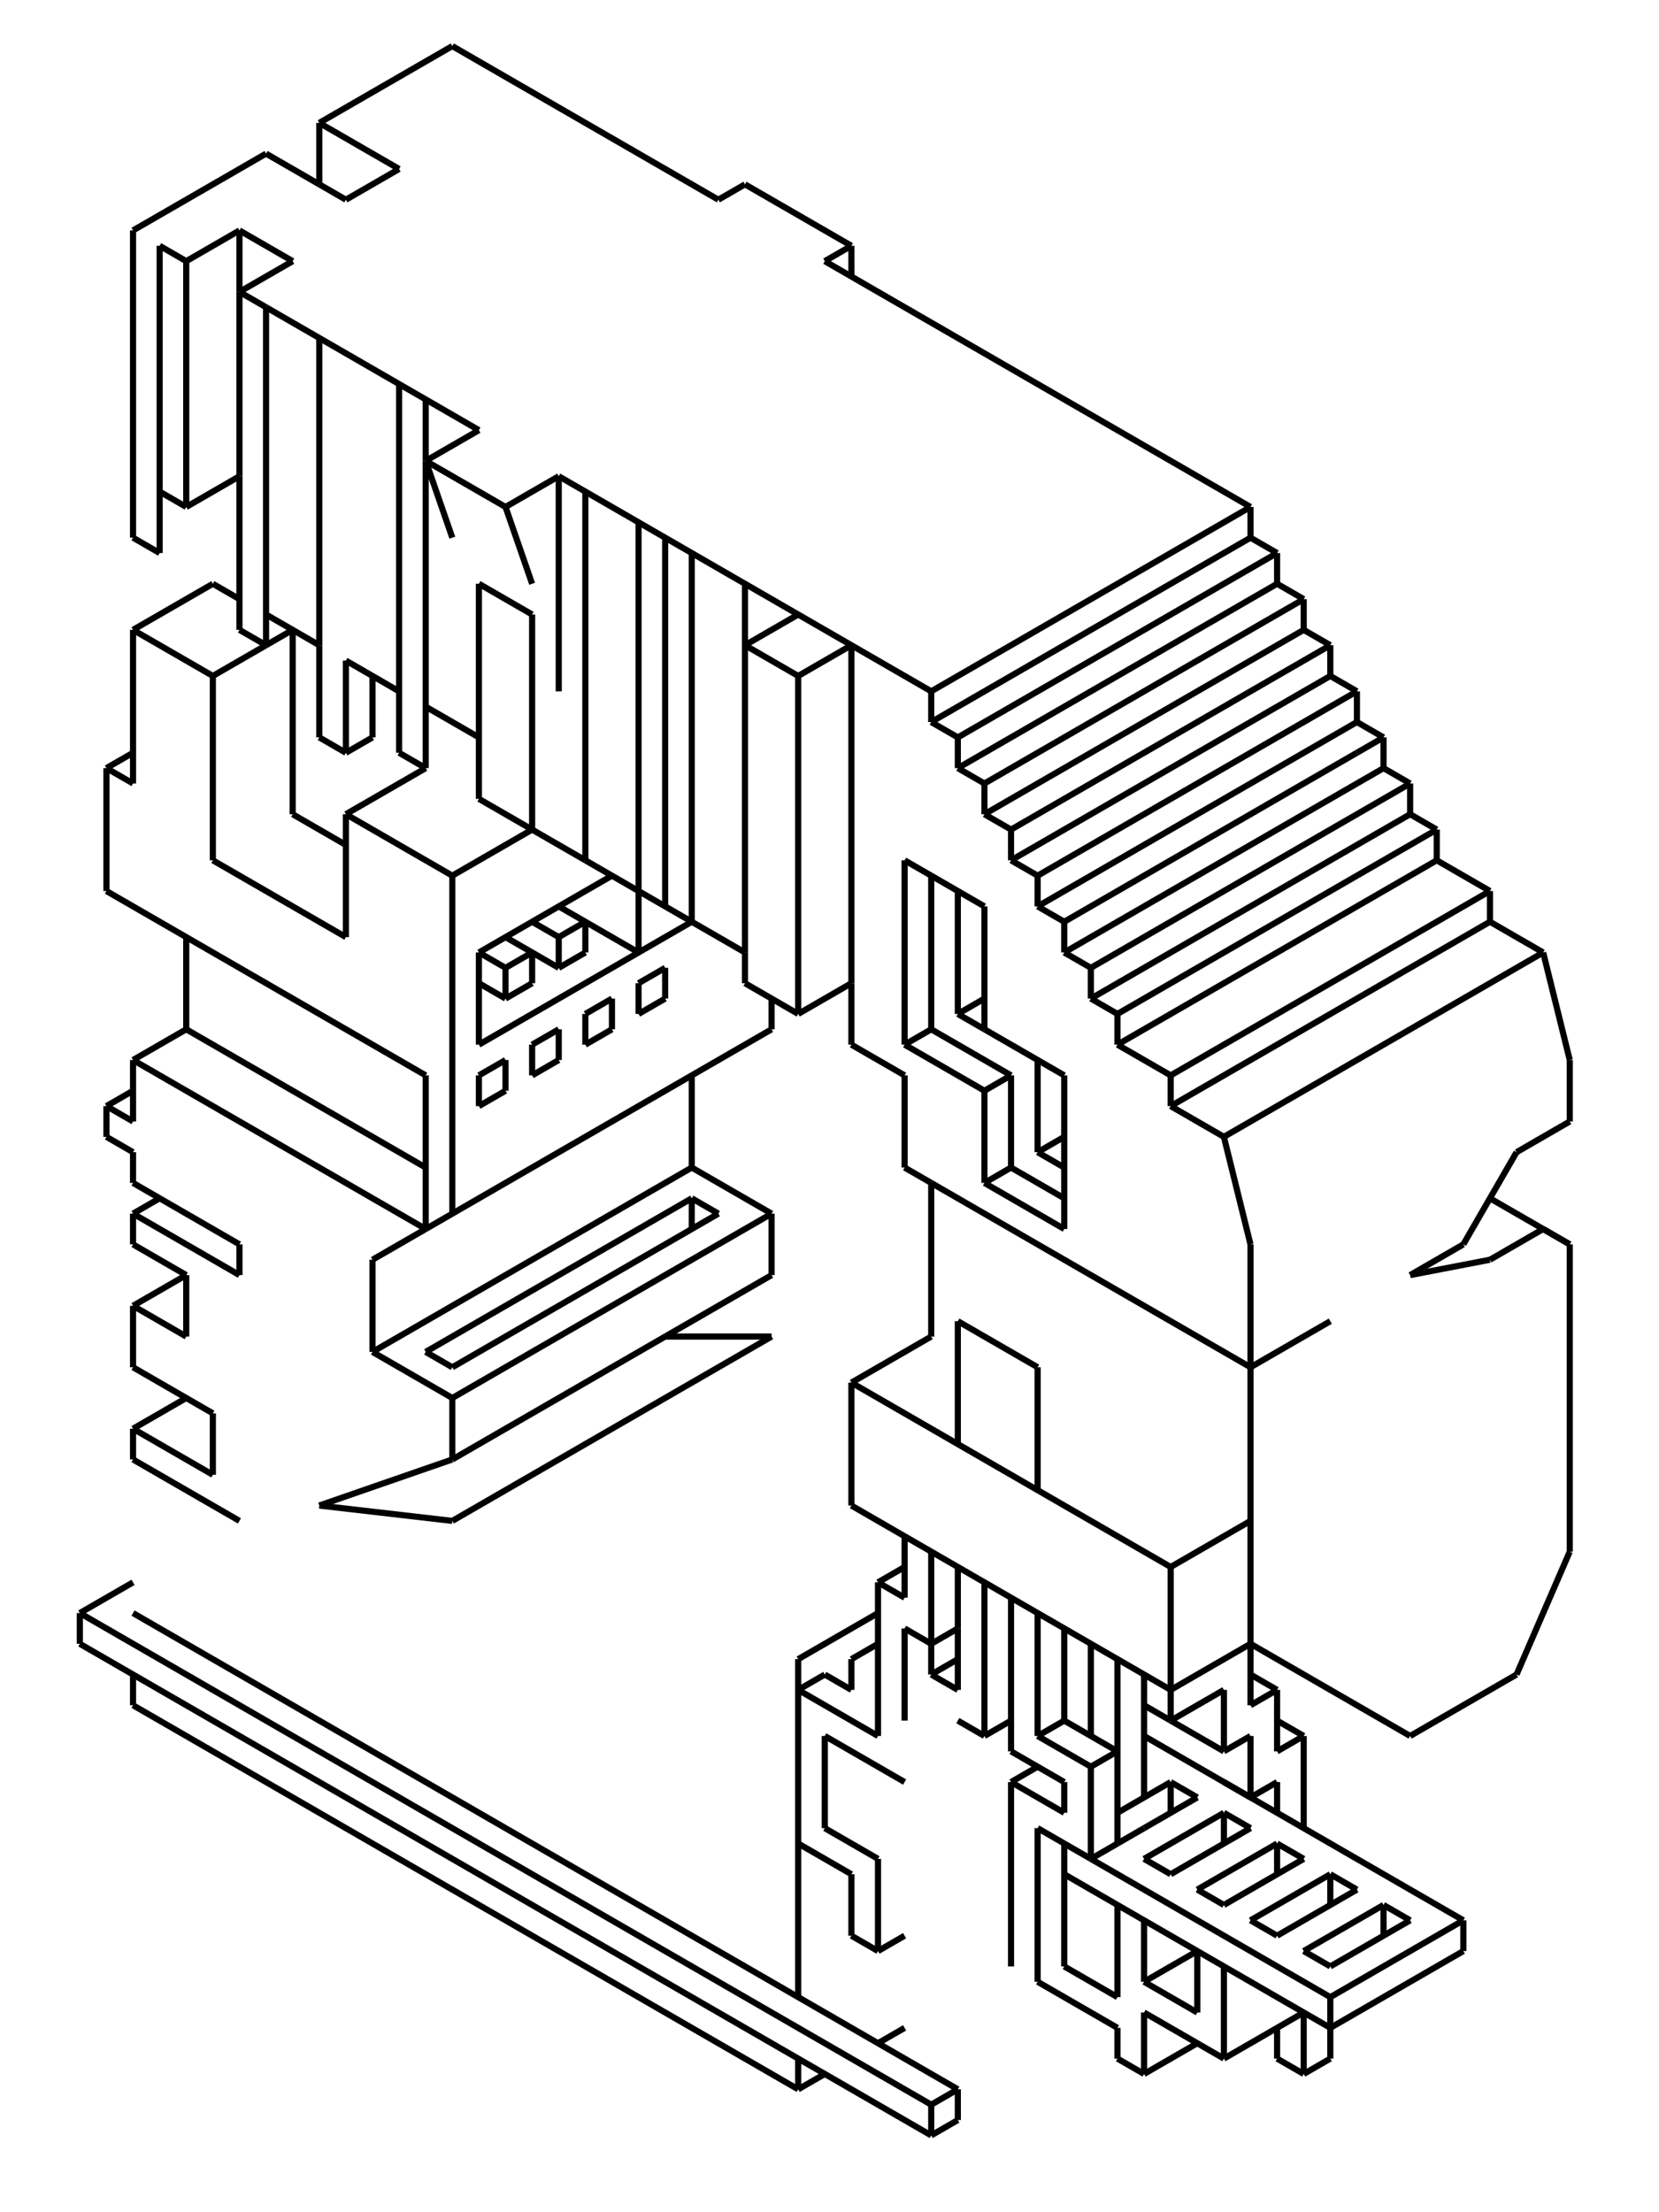<?xml version="1.0" encoding="utf-8"?>
<svg
  version="1.1"
  width="530.616"
  height="707.488"
  viewBox="0 0 270 360"
  id="svgCanvas"
  style="enable-background:new 0 0 554.5 782.5;"
   xmlns="http://www.w3.org/2000/svg" xmlns:xlink="http://www.w3.org/1999/xlink"
>
  <line
    x1="21.651"
    y1="37.5"
    x2="21.651"
    y2="87.5"
    stroke="black"
  ></line>
  <line
    x1="21.651"
    y1="87.5"
    x2="25.981"
    y2="90"
    stroke="black"
  ></line>
  <line
    x1="25.981"
    y1="90"
    x2="25.981"
    y2="40"
    stroke="black"
  ></line>
  <line
    x1="25.981"
    y1="40"
    x2="30.311"
    y2="42.5"
    stroke="black"
  ></line>
  <line
    x1="30.311"
    y1="42.5"
    x2="30.311"
    y2="82.5"
    stroke="black"
  ></line>
  <line
    x1="30.311"
    y1="82.5"
    x2="25.981"
    y2="80"
    stroke="black"
  ></line>
  <line
    x1="30.311"
    y1="82.5"
    x2="38.971"
    y2="77.5"
    stroke="black"
  ></line>
  <line
    x1="38.971"
    y1="77.5"
    x2="38.971"
    y2="47.5"
    stroke="black"
  ></line>
  <line
    x1="38.971"
    y1="47.5"
    x2="47.631"
    y2="42.5"
    stroke="black"
  ></line>
  <line
    x1="47.631"
    y1="42.5"
    x2="38.971"
    y2="37.5"
    stroke="black"
  ></line>
  <line
    x1="38.971"
    y1="37.5"
    x2="30.311"
    y2="42.5"
    stroke="black"
  ></line>
  <line
    x1="38.971"
    y1="37.5"
    x2="38.971"
    y2="47.5"
    stroke="black"
  ></line>
  <line
    x1="21.651"
    y1="37.5"
    x2="43.301"
    y2="25"
    stroke="black"
  ></line>
  <line
    x1="43.301"
    y1="25"
    x2="51.962"
    y2="30"
    stroke="black"
  ></line>
  <line
    x1="51.962"
    y1="30"
    x2="56.292"
    y2="32.5"
    stroke="black"
  ></line>
  <line
    x1="56.292"
    y1="32.5"
    x2="64.952"
    y2="27.5"
    stroke="black"
  ></line>
  <line
    x1="64.952"
    y1="27.5"
    x2="51.962"
    y2="20"
    stroke="black"
  ></line>
  <line
    x1="51.962"
    y1="20"
    x2="73.612"
    y2="7.5"
    stroke="black"
  ></line>
  <line
    x1="51.962"
    y1="20"
    x2="51.962"
    y2="30"
    stroke="black"
  ></line>
  <line
    x1="38.971"
    y1="77.5"
    x2="38.971"
    y2="102.5"
    stroke="black"
  ></line>
  <line
    x1="38.971"
    y1="102.5"
    x2="43.301"
    y2="105"
    stroke="black"
  ></line>
  <line
    x1="43.301"
    y1="105"
    x2="43.301"
    y2="50"
    stroke="black"
  ></line>
  <line
    x1="38.971"
    y1="47.5"
    x2="43.301"
    y2="50"
    stroke="black"
  ></line>
  <line
    x1="43.301"
    y1="50"
    x2="77.942"
    y2="70"
    stroke="black"
  ></line>
  <line
    x1="51.962"
    y1="55"
    x2="51.962"
    y2="105"
    stroke="black"
  ></line>
  <line
    x1="51.962"
    y1="105"
    x2="43.301"
    y2="100"
    stroke="black"
  ></line>
  <line
    x1="43.301"
    y1="105"
    x2="47.631"
    y2="102.5"
    stroke="black"
  ></line>
  <line
    x1="51.962"
    y1="105"
    x2="51.962"
    y2="120"
    stroke="black"
  ></line>
  <line
    x1="51.962"
    y1="120"
    x2="56.292"
    y2="122.5"
    stroke="black"
  ></line>
  <line
    x1="56.292"
    y1="122.5"
    x2="56.292"
    y2="107.5"
    stroke="black"
  ></line>
  <line
    x1="56.292"
    y1="107.5"
    x2="64.952"
    y2="112.5"
    stroke="black"
  ></line>
  <line
    x1="56.292"
    y1="122.5"
    x2="60.622"
    y2="120"
    stroke="black"
  ></line>
  <line
    x1="60.622"
    y1="120"
    x2="60.622"
    y2="110"
    stroke="black"
  ></line>
  <line
    x1="64.952"
    y1="62.5"
    x2="64.952"
    y2="122.5"
    stroke="black"
  ></line>
  <line
    x1="64.952"
    y1="122.5"
    x2="69.282"
    y2="125"
    stroke="black"
  ></line>
  <line
    x1="69.282"
    y1="125"
    x2="69.282"
    y2="75"
    stroke="black"
  ></line>
  <line
    x1="69.282"
    y1="75"
    x2="77.942"
    y2="70"
    stroke="black"
  ></line>
  <line
    x1="69.282"
    y1="65"
    x2="69.282"
    y2="75"
    stroke="black"
  ></line>
  <line
    x1="69.282"
    y1="75"
    x2="82.272"
    y2="82.5"
    stroke="black"
  ></line>
  <line
    x1="82.272"
    y1="82.5"
    x2="90.933"
    y2="77.5"
    stroke="black"
  ></line>
  <line
    x1="69.282"
    y1="75"
    x2="73.612"
    y2="87.5"
    stroke="black"
  ></line>
  <line
    x1="82.272"
    y1="82.5"
    x2="86.603"
    y2="95"
    stroke="black"
  ></line>
  <line
    x1="90.933"
    y1="77.5"
    x2="90.933"
    y2="112.5"
    stroke="black"
  ></line>
  <line
    x1="77.942"
    y1="95"
    x2="77.942"
    y2="130"
    stroke="black"
  ></line>
  <line
    x1="77.942"
    y1="95"
    x2="86.603"
    y2="100"
    stroke="black"
  ></line>
  <line
    x1="86.603"
    y1="100"
    x2="86.603"
    y2="135"
    stroke="black"
  ></line>
  <line
    x1="77.942"
    y1="130"
    x2="86.603"
    y2="135"
    stroke="black"
  ></line>
  <line
    x1="73.612"
    y1="7.5"
    x2="116.913"
    y2="32.5"
    stroke="black"
  ></line>
  <line
    x1="116.913"
    y1="32.5"
    x2="121.244"
    y2="30"
    stroke="black"
  ></line>
  <line
    x1="121.244"
    y1="30"
    x2="138.564"
    y2="40"
    stroke="black"
  ></line>
  <line
    x1="138.564"
    y1="40"
    x2="134.234"
    y2="42.5"
    stroke="black"
  ></line>
  <line
    x1="134.234"
    y1="42.5"
    x2="203.516"
    y2="82.5"
    stroke="black"
  ></line>
  <line
    x1="138.564"
    y1="40"
    x2="138.564"
    y2="45"
    stroke="black"
  ></line>
  <line
    x1="90.933"
    y1="77.5"
    x2="151.554"
    y2="112.5"
    stroke="black"
  ></line>
  <line
    x1="151.554"
    y1="112.5"
    x2="203.516"
    y2="82.5"
    stroke="black"
  ></line>
  <line
    x1="95.263"
    y1="80"
    x2="95.263"
    y2="140"
    stroke="black"
  ></line>
  <line
    x1="86.603"
    y1="135"
    x2="95.263"
    y2="140"
    stroke="black"
  ></line>
  <line
    x1="69.282"
    y1="125"
    x2="56.292"
    y2="132.5"
    stroke="black"
  ></line>
  <line
    x1="56.292"
    y1="132.5"
    x2="73.612"
    y2="142.5"
    stroke="black"
  ></line>
  <line
    x1="73.612"
    y1="142.5"
    x2="86.603"
    y2="135"
    stroke="black"
  ></line>
  <line
    x1="69.282"
    y1="115"
    x2="77.942"
    y2="120"
    stroke="black"
  ></line>
  <line
    x1="47.631"
    y1="102.5"
    x2="47.631"
    y2="132.5"
    stroke="black"
  ></line>
  <line
    x1="47.631"
    y1="132.5"
    x2="56.292"
    y2="137.5"
    stroke="black"
  ></line>
  <line
    x1="56.292"
    y1="132.5"
    x2="56.292"
    y2="152.5"
    stroke="black"
  ></line>
  <line
    x1="56.292"
    y1="152.5"
    x2="34.641"
    y2="140"
    stroke="black"
  ></line>
  <line
    x1="34.641"
    y1="140"
    x2="34.641"
    y2="110"
    stroke="black"
  ></line>
  <line
    x1="43.301"
    y1="105"
    x2="34.641"
    y2="110"
    stroke="black"
  ></line>
  <line
    x1="34.641"
    y1="110"
    x2="21.651"
    y2="102.5"
    stroke="black"
  ></line>
  <line
    x1="21.651"
    y1="102.5"
    x2="34.641"
    y2="95"
    stroke="black"
  ></line>
  <line
    x1="34.641"
    y1="95"
    x2="38.971"
    y2="97.5"
    stroke="black"
  ></line>
  <line
    x1="21.651"
    y1="102.5"
    x2="21.651"
    y2="127.5"
    stroke="black"
  ></line>
  <line
    x1="21.651"
    y1="127.5"
    x2="17.321"
    y2="125"
    stroke="black"
  ></line>
  <line
    x1="17.321"
    y1="125"
    x2="21.651"
    y2="122.5"
    stroke="black"
  ></line>
  <line
    x1="17.321"
    y1="125"
    x2="17.321"
    y2="145"
    stroke="black"
  ></line>
  <line
    x1="17.321"
    y1="145"
    x2="69.282"
    y2="175"
    stroke="black"
  ></line>
  <line
    x1="69.282"
    y1="175"
    x2="69.282"
    y2="200"
    stroke="black"
  ></line>
  <line
    x1="21.651"
    y1="172.5"
    x2="69.282"
    y2="200"
    stroke="black"
  ></line>
  <line
    x1="21.651"
    y1="172.5"
    x2="30.311"
    y2="167.5"
    stroke="black"
  ></line>
  <line
    x1="30.311"
    y1="167.5"
    x2="30.311"
    y2="152.5"
    stroke="black"
  ></line>
  <line
    x1="30.311"
    y1="167.5"
    x2="69.282"
    y2="190"
    stroke="black"
  ></line>
  <line
    x1="95.263"
    y1="140"
    x2="103.923"
    y2="145"
    stroke="black"
  ></line>
  <line
    x1="103.923"
    y1="145"
    x2="103.923"
    y2="85"
    stroke="black"
  ></line>
  <line
    x1="103.923"
    y1="145"
    x2="112.583"
    y2="150"
    stroke="black"
  ></line>
  <line
    x1="112.583"
    y1="90"
    x2="112.583"
    y2="150"
    stroke="black"
  ></line>
  <line
    x1="108.253"
    y1="147.5"
    x2="108.253"
    y2="87.5"
    stroke="black"
  ></line>
  <line
    x1="112.583"
    y1="150"
    x2="121.244"
    y2="155"
    stroke="black"
  ></line>
  <line
    x1="121.244"
    y1="95"
    x2="121.244"
    y2="155"
    stroke="black"
  ></line>
  <line
    x1="121.244"
    y1="155"
    x2="121.244"
    y2="160"
    stroke="black"
  ></line>
  <line
    x1="121.244"
    y1="160"
    x2="129.904"
    y2="165"
    stroke="black"
  ></line>
  <line
    x1="129.904"
    y1="165"
    x2="138.564"
    y2="160"
    stroke="black"
  ></line>
  <line
    x1="138.564"
    y1="160"
    x2="138.564"
    y2="105"
    stroke="black"
  ></line>
  <line
    x1="138.564"
    y1="105"
    x2="129.904"
    y2="110"
    stroke="black"
  ></line>
  <line
    x1="129.904"
    y1="110"
    x2="121.244"
    y2="105"
    stroke="black"
  ></line>
  <line
    x1="121.244"
    y1="105"
    x2="129.904"
    y2="100"
    stroke="black"
  ></line>
  <line
    x1="129.904"
    y1="110"
    x2="129.904"
    y2="165"
    stroke="black"
  ></line>
  <line
    x1="73.612"
    y1="142.5"
    x2="73.612"
    y2="197.5"
    stroke="black"
  ></line>
  <line
    x1="69.282"
    y1="200"
    x2="125.574"
    y2="167.5"
    stroke="black"
  ></line>
  <line
    x1="125.574"
    y1="167.5"
    x2="125.574"
    y2="162.5"
    stroke="black"
  ></line>
  <line
    x1="77.942"
    y1="175"
    x2="77.942"
    y2="180"
    stroke="black"
  ></line>
  <line
    x1="77.942"
    y1="180"
    x2="82.272"
    y2="177.5"
    stroke="black"
  ></line>
  <line
    x1="82.272"
    y1="177.5"
    x2="82.272"
    y2="172.5"
    stroke="black"
  ></line>
  <line
    x1="82.272"
    y1="172.5"
    x2="77.942"
    y2="175"
    stroke="black"
  ></line>
  <line
    x1="86.603"
    y1="170"
    x2="86.603"
    y2="175"
    stroke="black"
  ></line>
  <line
    x1="86.603"
    y1="175"
    x2="90.933"
    y2="172.5"
    stroke="black"
  ></line>
  <line
    x1="90.933"
    y1="172.5"
    x2="90.933"
    y2="167.5"
    stroke="black"
  ></line>
  <line
    x1="90.933"
    y1="167.5"
    x2="86.603"
    y2="170"
    stroke="black"
  ></line>
  <line
    x1="95.263"
    y1="165"
    x2="95.263"
    y2="170"
    stroke="black"
  ></line>
  <line
    x1="95.263"
    y1="170"
    x2="99.593"
    y2="167.5"
    stroke="black"
  ></line>
  <line
    x1="99.593"
    y1="167.5"
    x2="99.593"
    y2="162.5"
    stroke="black"
  ></line>
  <line
    x1="99.593"
    y1="162.5"
    x2="95.263"
    y2="165"
    stroke="black"
  ></line>
  <line
    x1="103.923"
    y1="160"
    x2="103.923"
    y2="165"
    stroke="black"
  ></line>
  <line
    x1="103.923"
    y1="165"
    x2="108.253"
    y2="162.5"
    stroke="black"
  ></line>
  <line
    x1="108.253"
    y1="162.5"
    x2="108.253"
    y2="157.5"
    stroke="black"
  ></line>
  <line
    x1="108.253"
    y1="157.5"
    x2="103.923"
    y2="160"
    stroke="black"
  ></line>
  <line
    x1="77.942"
    y1="155"
    x2="77.942"
    y2="170"
    stroke="black"
  ></line>
  <line
    x1="77.942"
    y1="170"
    x2="112.583"
    y2="150"
    stroke="black"
  ></line>
  <line
    x1="77.942"
    y1="155"
    x2="99.593"
    y2="142.5"
    stroke="black"
  ></line>
  <line
    x1="82.272"
    y1="157.5"
    x2="82.272"
    y2="162.5"
    stroke="black"
  ></line>
  <line
    x1="82.272"
    y1="162.5"
    x2="86.603"
    y2="160"
    stroke="black"
  ></line>
  <line
    x1="86.603"
    y1="160"
    x2="86.603"
    y2="155"
    stroke="black"
  ></line>
  <line
    x1="86.603"
    y1="155"
    x2="82.272"
    y2="157.5"
    stroke="black"
  ></line>
  <line
    x1="90.933"
    y1="152.5"
    x2="90.933"
    y2="157.5"
    stroke="black"
  ></line>
  <line
    x1="90.933"
    y1="157.5"
    x2="95.263"
    y2="155"
    stroke="black"
  ></line>
  <line
    x1="95.263"
    y1="155"
    x2="95.263"
    y2="150"
    stroke="black"
  ></line>
  <line
    x1="95.263"
    y1="150"
    x2="90.933"
    y2="152.5"
    stroke="black"
  ></line>
  <line
    x1="103.923"
    y1="145"
    x2="103.923"
    y2="155"
    stroke="black"
  ></line>
  <line
    x1="103.923"
    y1="155"
    x2="90.933"
    y2="147.5"
    stroke="black"
  ></line>
  <line
    x1="90.933"
    y1="152.5"
    x2="86.603"
    y2="150"
    stroke="black"
  ></line>
  <line
    x1="90.933"
    y1="157.5"
    x2="82.272"
    y2="152.5"
    stroke="black"
  ></line>
  <line
    x1="82.272"
    y1="157.5"
    x2="77.942"
    y2="155"
    stroke="black"
  ></line>
  <line
    x1="82.272"
    y1="162.5"
    x2="77.942"
    y2="160"
    stroke="black"
  ></line>
  <line
    x1="21.651"
    y1="172.5"
    x2="21.651"
    y2="182.5"
    stroke="black"
  ></line>
  <line
    x1="21.651"
    y1="182.5"
    x2="17.321"
    y2="180"
    stroke="black"
  ></line>
  <line
    x1="21.651"
    y1="177.5"
    x2="17.321"
    y2="180"
    stroke="black"
  ></line>
  <line
    x1="17.321"
    y1="180"
    x2="17.321"
    y2="185"
    stroke="black"
  ></line>
  <line
    x1="17.321"
    y1="185"
    x2="21.651"
    y2="187.5"
    stroke="black"
  ></line>
  <line
    x1="21.651"
    y1="187.5"
    x2="21.651"
    y2="192.5"
    stroke="black"
  ></line>
  <line
    x1="21.651"
    y1="192.5"
    x2="38.971"
    y2="202.5"
    stroke="black"
  ></line>
  <line
    x1="38.971"
    y1="202.5"
    x2="38.971"
    y2="207.5"
    stroke="black"
  ></line>
  <line
    x1="38.971"
    y1="207.5"
    x2="21.651"
    y2="197.5"
    stroke="black"
  ></line>
  <line
    x1="21.651"
    y1="197.5"
    x2="25.981"
    y2="195"
    stroke="black"
  ></line>
  <line
    x1="21.651"
    y1="197.5"
    x2="21.651"
    y2="202.5"
    stroke="black"
  ></line>
  <line
    x1="21.651"
    y1="202.5"
    x2="30.311"
    y2="207.5"
    stroke="black"
  ></line>
  <line
    x1="30.311"
    y1="207.5"
    x2="30.311"
    y2="217.5"
    stroke="black"
  ></line>
  <line
    x1="30.311"
    y1="217.5"
    x2="21.651"
    y2="212.5"
    stroke="black"
  ></line>
  <line
    x1="21.651"
    y1="212.5"
    x2="30.311"
    y2="207.5"
    stroke="black"
  ></line>
  <line
    x1="21.651"
    y1="212.5"
    x2="21.651"
    y2="222.5"
    stroke="black"
  ></line>
  <line
    x1="21.651"
    y1="222.5"
    x2="34.641"
    y2="230"
    stroke="black"
  ></line>
  <line
    x1="34.641"
    y1="230"
    x2="34.641"
    y2="240"
    stroke="black"
  ></line>
  <line
    x1="21.651"
    y1="232.5"
    x2="34.641"
    y2="240"
    stroke="black"
  ></line>
  <line
    x1="21.651"
    y1="232.5"
    x2="30.311"
    y2="227.5"
    stroke="black"
  ></line>
  <line
    x1="21.651"
    y1="232.5"
    x2="21.651"
    y2="237.5"
    stroke="black"
  ></line>
  <line
    x1="21.651"
    y1="237.5"
    x2="38.971"
    y2="247.5"
    stroke="black"
  ></line>
  <line
    x1="21.651"
    y1="257.5"
    x2="12.99"
    y2="262.5"
    stroke="black"
  ></line>
  <line
    x1="12.99"
    y1="262.5"
    x2="12.99"
    y2="267.5"
    stroke="black"
  ></line>
  <line
    x1="12.99"
    y1="262.5"
    x2="151.554"
    y2="342.5"
    stroke="black"
  ></line>
  <line
    x1="12.99"
    y1="267.5"
    x2="151.554"
    y2="347.5"
    stroke="black"
  ></line>
  <line
    x1="21.651"
    y1="262.5"
    x2="155.885"
    y2="340"
    stroke="black"
  ></line>
  <line
    x1="151.554"
    y1="342.5"
    x2="155.885"
    y2="340"
    stroke="black"
  ></line>
  <line
    x1="155.885"
    y1="340"
    x2="155.885"
    y2="345"
    stroke="black"
  ></line>
  <line
    x1="155.885"
    y1="345"
    x2="151.554"
    y2="347.5"
    stroke="black"
  ></line>
  <line
    x1="151.554"
    y1="347.5"
    x2="151.554"
    y2="342.5"
    stroke="black"
  ></line>
  <line
    x1="21.651"
    y1="272.5"
    x2="21.651"
    y2="277.5"
    stroke="black"
  ></line>
  <line
    x1="21.651"
    y1="277.5"
    x2="129.904"
    y2="340"
    stroke="black"
  ></line>
  <line
    x1="129.904"
    y1="340"
    x2="129.904"
    y2="335"
    stroke="black"
  ></line>
  <line
    x1="129.904"
    y1="340"
    x2="134.234"
    y2="337.5"
    stroke="black"
  ></line>
  <line
    x1="129.904"
    y1="325"
    x2="129.904"
    y2="270"
    stroke="black"
  ></line>
  <line
    x1="142.894"
    y1="332.5"
    x2="147.224"
    y2="330"
    stroke="black"
  ></line>
  <line
    x1="151.554"
    y1="112.5"
    x2="151.554"
    y2="117.5"
    stroke="black"
  ></line>
  <line
    x1="151.554"
    y1="117.5"
    x2="203.516"
    y2="87.5"
    stroke="black"
  ></line>
  <line
    x1="151.554"
    y1="117.5"
    x2="155.885"
    y2="120"
    stroke="black"
  ></line>
  <line
    x1="155.885"
    y1="120"
    x2="155.885"
    y2="125"
    stroke="black"
  ></line>
  <line
    x1="155.885"
    y1="125"
    x2="160.215"
    y2="127.5"
    stroke="black"
  ></line>
  <line
    x1="160.215"
    y1="127.5"
    x2="160.215"
    y2="132.5"
    stroke="black"
  ></line>
  <line
    x1="160.215"
    y1="132.5"
    x2="164.545"
    y2="135"
    stroke="black"
  ></line>
  <line
    x1="164.545"
    y1="135"
    x2="164.545"
    y2="140"
    stroke="black"
  ></line>
  <line
    x1="164.545"
    y1="140"
    x2="168.875"
    y2="142.5"
    stroke="black"
  ></line>
  <line
    x1="168.875"
    y1="142.5"
    x2="168.875"
    y2="147.5"
    stroke="black"
  ></line>
  <line
    x1="168.875"
    y1="147.5"
    x2="173.205"
    y2="150"
    stroke="black"
  ></line>
  <line
    x1="173.205"
    y1="150"
    x2="173.205"
    y2="155"
    stroke="black"
  ></line>
  <line
    x1="173.205"
    y1="155"
    x2="177.535"
    y2="157.5"
    stroke="black"
  ></line>
  <line
    x1="177.535"
    y1="157.5"
    x2="177.535"
    y2="162.5"
    stroke="black"
  ></line>
  <line
    x1="177.535"
    y1="162.5"
    x2="181.865"
    y2="165"
    stroke="black"
  ></line>
  <line
    x1="181.865"
    y1="165"
    x2="181.865"
    y2="170"
    stroke="black"
  ></line>
  <line
    x1="181.865"
    y1="170"
    x2="190.526"
    y2="175"
    stroke="black"
  ></line>
  <line
    x1="181.865"
    y1="170"
    x2="233.827"
    y2="140"
    stroke="black"
  ></line>
  <line
    x1="233.827"
    y1="140"
    x2="233.827"
    y2="135"
    stroke="black"
  ></line>
  <line
    x1="233.827"
    y1="135"
    x2="229.497"
    y2="132.5"
    stroke="black"
  ></line>
  <line
    x1="229.497"
    y1="132.5"
    x2="229.497"
    y2="127.5"
    stroke="black"
  ></line>
  <line
    x1="229.497"
    y1="127.5"
    x2="225.167"
    y2="125"
    stroke="black"
  ></line>
  <line
    x1="225.167"
    y1="125"
    x2="225.167"
    y2="120"
    stroke="black"
  ></line>
  <line
    x1="225.167"
    y1="120"
    x2="220.836"
    y2="117.5"
    stroke="black"
  ></line>
  <line
    x1="220.836"
    y1="122.5"
    x2="173.205"
    y2="150"
    stroke="black"
  ></line>
  <line
    x1="220.836"
    y1="122.5"
    x2="225.167"
    y2="120"
    stroke="black"
  ></line>
  <line
    x1="220.836"
    y1="117.5"
    x2="220.836"
    y2="112.5"
    stroke="black"
  ></line>
  <line
    x1="220.836"
    y1="112.5"
    x2="216.506"
    y2="110"
    stroke="black"
  ></line>
  <line
    x1="216.506"
    y1="110"
    x2="216.506"
    y2="105"
    stroke="black"
  ></line>
  <line
    x1="216.506"
    y1="105"
    x2="212.176"
    y2="102.5"
    stroke="black"
  ></line>
  <line
    x1="212.176"
    y1="102.5"
    x2="212.176"
    y2="97.5"
    stroke="black"
  ></line>
  <line
    x1="212.176"
    y1="97.5"
    x2="207.846"
    y2="95"
    stroke="black"
  ></line>
  <line
    x1="207.846"
    y1="95"
    x2="207.846"
    y2="90"
    stroke="black"
  ></line>
  <line
    x1="207.846"
    y1="90"
    x2="203.516"
    y2="87.5"
    stroke="black"
  ></line>
  <line
    x1="203.516"
    y1="87.5"
    x2="203.516"
    y2="82.5"
    stroke="black"
  ></line>
  <line
    x1="155.885"
    y1="120"
    x2="207.846"
    y2="90"
    stroke="black"
  ></line>
  <line
    x1="155.885"
    y1="125"
    x2="207.846"
    y2="95"
    stroke="black"
  ></line>
  <line
    x1="160.215"
    y1="127.5"
    x2="212.176"
    y2="97.5"
    stroke="black"
  ></line>
  <line
    x1="160.215"
    y1="132.5"
    x2="212.176"
    y2="102.5"
    stroke="black"
  ></line>
  <line
    x1="164.545"
    y1="135"
    x2="216.506"
    y2="105"
    stroke="black"
  ></line>
  <line
    x1="164.545"
    y1="140"
    x2="216.506"
    y2="110"
    stroke="black"
  ></line>
  <line
    x1="168.875"
    y1="142.5"
    x2="220.836"
    y2="112.5"
    stroke="black"
  ></line>
  <line
    x1="168.875"
    y1="147.5"
    x2="220.836"
    y2="117.5"
    stroke="black"
  ></line>
  <line
    x1="173.205"
    y1="155"
    x2="225.167"
    y2="125"
    stroke="black"
  ></line>
  <line
    x1="177.535"
    y1="157.5"
    x2="229.497"
    y2="127.5"
    stroke="black"
  ></line>
  <line
    x1="177.535"
    y1="162.5"
    x2="229.497"
    y2="132.5"
    stroke="black"
  ></line>
  <line
    x1="181.865"
    y1="165"
    x2="233.827"
    y2="135"
    stroke="black"
  ></line>
  <line
    x1="233.827"
    y1="140"
    x2="242.487"
    y2="145"
    stroke="black"
  ></line>
  <line
    x1="190.526"
    y1="175"
    x2="242.487"
    y2="145"
    stroke="black"
  ></line>
  <line
    x1="242.487"
    y1="145"
    x2="242.487"
    y2="150"
    stroke="black"
  ></line>
  <line
    x1="190.526"
    y1="175"
    x2="190.526"
    y2="180"
    stroke="black"
  ></line>
  <line
    x1="242.487"
    y1="150"
    x2="190.526"
    y2="180"
    stroke="black"
  ></line>
  <line
    x1="190.526"
    y1="180"
    x2="199.186"
    y2="185"
    stroke="black"
  ></line>
  <line
    x1="199.186"
    y1="185"
    x2="251.147"
    y2="155"
    stroke="black"
  ></line>
  <line
    x1="242.487"
    y1="150"
    x2="251.147"
    y2="155"
    stroke="black"
  ></line>
  <line
    x1="199.186"
    y1="185"
    x2="203.516"
    y2="202.5"
    stroke="black"
  ></line>
  <line
    x1="251.147"
    y1="155"
    x2="255.477"
    y2="172.5"
    stroke="black"
  ></line>
  <line
    x1="203.516"
    y1="202.5"
    x2="203.516"
    y2="222.5"
    stroke="black"
  ></line>
  <line
    x1="255.477"
    y1="172.5"
    x2="255.477"
    y2="182.5"
    stroke="black"
  ></line>
  <line
    x1="255.477"
    y1="182.5"
    x2="246.817"
    y2="187.5"
    stroke="black"
  ></line>
  <line
    x1="246.817"
    y1="187.5"
    x2="238.157"
    y2="202.5"
    stroke="black"
  ></line>
  <line
    x1="238.157"
    y1="202.5"
    x2="229.497"
    y2="207.5"
    stroke="black"
  ></line>
  <line
    x1="203.516"
    y1="222.5"
    x2="216.506"
    y2="215"
    stroke="black"
  ></line>
  <line
    x1="255.477"
    y1="202.5"
    x2="251.147"
    y2="200"
    stroke="black"
  ></line>
  <line
    x1="251.147"
    y1="200"
    x2="242.487"
    y2="205"
    stroke="black"
  ></line>
  <line
    x1="242.487"
    y1="205"
    x2="229.497"
    y2="207.5"
    stroke="black"
  ></line>
  <line
    x1="255.477"
    y1="202.5"
    x2="242.487"
    y2="195"
    stroke="black"
  ></line>
  <line
    x1="255.477"
    y1="202.5"
    x2="255.477"
    y2="252.5"
    stroke="black"
  ></line>
  <line
    x1="255.477"
    y1="252.5"
    x2="246.817"
    y2="272.5"
    stroke="black"
  ></line>
  <line
    x1="229.497"
    y1="282.5"
    x2="246.817"
    y2="272.5"
    stroke="black"
  ></line>
  <line
    x1="229.497"
    y1="282.5"
    x2="203.516"
    y2="267.5"
    stroke="black"
  ></line>
  <line
    x1="203.516"
    y1="267.5"
    x2="203.516"
    y2="222.5"
    stroke="black"
  ></line>
  <line
    x1="147.224"
    y1="140"
    x2="160.215"
    y2="147.5"
    stroke="black"
  ></line>
  <line
    x1="160.215"
    y1="147.5"
    x2="160.215"
    y2="167.5"
    stroke="black"
  ></line>
  <line
    x1="147.224"
    y1="140"
    x2="147.224"
    y2="170"
    stroke="black"
  ></line>
  <line
    x1="147.224"
    y1="170"
    x2="160.215"
    y2="177.5"
    stroke="black"
  ></line>
  <line
    x1="160.215"
    y1="177.5"
    x2="160.215"
    y2="192.5"
    stroke="black"
  ></line>
  <line
    x1="160.215"
    y1="192.5"
    x2="173.205"
    y2="200"
    stroke="black"
  ></line>
  <line
    x1="173.205"
    y1="200"
    x2="173.205"
    y2="175"
    stroke="black"
  ></line>
  <line
    x1="160.215"
    y1="167.5"
    x2="173.205"
    y2="175"
    stroke="black"
  ></line>
  <line
    x1="147.224"
    y1="170"
    x2="151.554"
    y2="167.5"
    stroke="black"
  ></line>
  <line
    x1="160.215"
    y1="177.5"
    x2="164.545"
    y2="175"
    stroke="black"
  ></line>
  <line
    x1="160.215"
    y1="192.5"
    x2="164.545"
    y2="190"
    stroke="black"
  ></line>
  <line
    x1="164.545"
    y1="175"
    x2="164.545"
    y2="190"
    stroke="black"
  ></line>
  <line
    x1="164.545"
    y1="190"
    x2="173.205"
    y2="195"
    stroke="black"
  ></line>
  <line
    x1="164.545"
    y1="175"
    x2="151.554"
    y2="167.5"
    stroke="black"
  ></line>
  <line
    x1="151.554"
    y1="167.5"
    x2="151.554"
    y2="142.5"
    stroke="black"
  ></line>
  <line
    x1="155.885"
    y1="145"
    x2="155.885"
    y2="165"
    stroke="black"
  ></line>
  <line
    x1="155.885"
    y1="165"
    x2="160.215"
    y2="162.5"
    stroke="black"
  ></line>
  <line
    x1="155.885"
    y1="165"
    x2="160.215"
    y2="167.5"
    stroke="black"
  ></line>
  <line
    x1="168.875"
    y1="172.5"
    x2="168.875"
    y2="187.5"
    stroke="black"
  ></line>
  <line
    x1="168.875"
    y1="187.5"
    x2="173.205"
    y2="190"
    stroke="black"
  ></line>
  <line
    x1="168.875"
    y1="187.5"
    x2="173.205"
    y2="185"
    stroke="black"
  ></line>
  <line
    x1="69.282"
    y1="200"
    x2="60.622"
    y2="205"
    stroke="black"
  ></line>
  <line
    x1="60.622"
    y1="205"
    x2="60.622"
    y2="220"
    stroke="black"
  ></line>
  <line
    x1="60.622"
    y1="220"
    x2="73.612"
    y2="227.5"
    stroke="black"
  ></line>
  <line
    x1="73.612"
    y1="227.5"
    x2="125.574"
    y2="197.5"
    stroke="black"
  ></line>
  <line
    x1="125.574"
    y1="197.5"
    x2="112.583"
    y2="190"
    stroke="black"
  ></line>
  <line
    x1="112.583"
    y1="190"
    x2="112.583"
    y2="175"
    stroke="black"
  ></line>
  <line
    x1="60.622"
    y1="220"
    x2="112.583"
    y2="190"
    stroke="black"
  ></line>
  <line
    x1="112.583"
    y1="195"
    x2="69.282"
    y2="220"
    stroke="black"
  ></line>
  <line
    x1="73.612"
    y1="222.5"
    x2="69.282"
    y2="220"
    stroke="black"
  ></line>
  <line
    x1="73.612"
    y1="222.5"
    x2="116.913"
    y2="197.5"
    stroke="black"
  ></line>
  <line
    x1="116.913"
    y1="197.5"
    x2="112.583"
    y2="195"
    stroke="black"
  ></line>
  <line
    x1="112.583"
    y1="195"
    x2="112.583"
    y2="200"
    stroke="black"
  ></line>
  <line
    x1="73.612"
    y1="227.5"
    x2="73.612"
    y2="237.5"
    stroke="black"
  ></line>
  <line
    x1="51.962"
    y1="245"
    x2="73.612"
    y2="237.5"
    stroke="black"
  ></line>
  <line
    x1="51.962"
    y1="245"
    x2="73.612"
    y2="247.5"
    stroke="black"
  ></line>
  <line
    x1="73.612"
    y1="247.5"
    x2="125.574"
    y2="217.5"
    stroke="black"
  ></line>
  <line
    x1="125.574"
    y1="197.5"
    x2="125.574"
    y2="207.5"
    stroke="black"
  ></line>
  <line
    x1="73.612"
    y1="237.5"
    x2="125.574"
    y2="207.5"
    stroke="black"
  ></line>
  <line
    x1="125.574"
    y1="217.5"
    x2="108.253"
    y2="217.5"
    stroke="black"
  ></line>
  <line
    x1="138.564"
    y1="160"
    x2="138.564"
    y2="170"
    stroke="black"
  ></line>
  <line
    x1="138.564"
    y1="170"
    x2="147.224"
    y2="175"
    stroke="black"
  ></line>
  <line
    x1="147.224"
    y1="175"
    x2="147.224"
    y2="190"
    stroke="black"
  ></line>
  <line
    x1="147.224"
    y1="190"
    x2="151.554"
    y2="192.5"
    stroke="black"
  ></line>
  <line
    x1="151.554"
    y1="192.5"
    x2="151.554"
    y2="217.5"
    stroke="black"
  ></line>
  <line
    x1="151.554"
    y1="217.5"
    x2="138.564"
    y2="225"
    stroke="black"
  ></line>
  <line
    x1="138.564"
    y1="225"
    x2="138.564"
    y2="245"
    stroke="black"
  ></line>
  <line
    x1="138.564"
    y1="245"
    x2="190.526"
    y2="275"
    stroke="black"
  ></line>
  <line
    x1="138.564"
    y1="225"
    x2="190.526"
    y2="255"
    stroke="black"
  ></line>
  <line
    x1="190.526"
    y1="255"
    x2="190.526"
    y2="275"
    stroke="black"
  ></line>
  <line
    x1="190.526"
    y1="255"
    x2="203.516"
    y2="247.5"
    stroke="black"
  ></line>
  <line
    x1="190.526"
    y1="275"
    x2="203.516"
    y2="267.5"
    stroke="black"
  ></line>
  <line
    x1="151.554"
    y1="192.5"
    x2="203.516"
    y2="222.5"
    stroke="black"
  ></line>
  <line
    x1="155.885"
    y1="215"
    x2="155.885"
    y2="235"
    stroke="black"
  ></line>
  <line
    x1="155.885"
    y1="215"
    x2="168.875"
    y2="222.5"
    stroke="black"
  ></line>
  <line
    x1="168.875"
    y1="222.5"
    x2="168.875"
    y2="242.5"
    stroke="black"
  ></line>
  <line
    x1="142.894"
    y1="257.5"
    x2="142.894"
    y2="282.5"
    stroke="black"
  ></line>
  <line
    x1="142.894"
    y1="282.5"
    x2="129.904"
    y2="275"
    stroke="black"
  ></line>
  <line
    x1="129.904"
    y1="270"
    x2="142.894"
    y2="262.5"
    stroke="black"
  ></line>
  <line
    x1="134.234"
    y1="272.5"
    x2="129.904"
    y2="275"
    stroke="black"
  ></line>
  <line
    x1="134.234"
    y1="272.5"
    x2="138.564"
    y2="275"
    stroke="black"
  ></line>
  <line
    x1="138.564"
    y1="270"
    x2="138.564"
    y2="275"
    stroke="black"
  ></line>
  <line
    x1="142.894"
    y1="267.5"
    x2="138.564"
    y2="270"
    stroke="black"
  ></line>
  <line
    x1="147.224"
    y1="265"
    x2="147.224"
    y2="280"
    stroke="black"
  ></line>
  <line
    x1="147.224"
    y1="265"
    x2="151.554"
    y2="267.5"
    stroke="black"
  ></line>
  <line
    x1="142.894"
    y1="257.5"
    x2="147.224"
    y2="260"
    stroke="black"
  ></line>
  <line
    x1="147.224"
    y1="260"
    x2="147.224"
    y2="250"
    stroke="black"
  ></line>
  <line
    x1="142.894"
    y1="257.5"
    x2="147.224"
    y2="255"
    stroke="black"
  ></line>
  <line
    x1="151.554"
    y1="267.5"
    x2="155.885"
    y2="265"
    stroke="black"
  ></line>
  <line
    x1="155.885"
    y1="265"
    x2="155.885"
    y2="255"
    stroke="black"
  ></line>
  <line
    x1="151.554"
    y1="267.5"
    x2="151.554"
    y2="252.5"
    stroke="black"
  ></line>
  <line
    x1="151.554"
    y1="272.5"
    x2="155.885"
    y2="275"
    stroke="black"
  ></line>
  <line
    x1="155.885"
    y1="265"
    x2="155.885"
    y2="275"
    stroke="black"
  ></line>
  <line
    x1="151.554"
    y1="272.5"
    x2="151.554"
    y2="267.5"
    stroke="black"
  ></line>
  <line
    x1="151.554"
    y1="272.5"
    x2="155.885"
    y2="270"
    stroke="black"
  ></line>
  <line
    x1="155.885"
    y1="280"
    x2="160.215"
    y2="282.5"
    stroke="black"
  ></line>
  <line
    x1="160.215"
    y1="282.5"
    x2="160.215"
    y2="257.5"
    stroke="black"
  ></line>
  <line
    x1="160.215"
    y1="282.5"
    x2="164.545"
    y2="280"
    stroke="black"
  ></line>
  <line
    x1="164.545"
    y1="260"
    x2="164.545"
    y2="285"
    stroke="black"
  ></line>
  <line
    x1="164.545"
    y1="285"
    x2="173.205"
    y2="290"
    stroke="black"
  ></line>
  <line
    x1="168.875"
    y1="262.5"
    x2="168.875"
    y2="282.5"
    stroke="black"
  ></line>
  <line
    x1="168.875"
    y1="282.5"
    x2="177.535"
    y2="287.5"
    stroke="black"
  ></line>
  <line
    x1="168.875"
    y1="282.5"
    x2="173.205"
    y2="280"
    stroke="black"
  ></line>
  <line
    x1="173.205"
    y1="280"
    x2="173.205"
    y2="265"
    stroke="black"
  ></line>
  <line
    x1="173.205"
    y1="280"
    x2="181.865"
    y2="285"
    stroke="black"
  ></line>
  <line
    x1="177.535"
    y1="287.5"
    x2="181.865"
    y2="285"
    stroke="black"
  ></line>
  <line
    x1="177.535"
    y1="287.5"
    x2="177.535"
    y2="302.5"
    stroke="black"
  ></line>
  <line
    x1="173.205"
    y1="290"
    x2="173.205"
    y2="295"
    stroke="black"
  ></line>
  <line
    x1="173.205"
    y1="295"
    x2="164.545"
    y2="290"
    stroke="black"
  ></line>
  <line
    x1="164.545"
    y1="290"
    x2="168.875"
    y2="287.5"
    stroke="black"
  ></line>
  <line
    x1="164.545"
    y1="290"
    x2="164.545"
    y2="320"
    stroke="black"
  ></line>
  <line
    x1="177.535"
    y1="302.5"
    x2="168.875"
    y2="297.5"
    stroke="black"
  ></line>
  <line
    x1="168.875"
    y1="297.5"
    x2="168.875"
    y2="322.5"
    stroke="black"
  ></line>
  <line
    x1="173.205"
    y1="300"
    x2="173.205"
    y2="320"
    stroke="black"
  ></line>
  <line
    x1="177.535"
    y1="302.5"
    x2="216.506"
    y2="325"
    stroke="black"
  ></line>
  <line
    x1="216.506"
    y1="325"
    x2="238.157"
    y2="312.5"
    stroke="black"
  ></line>
  <line
    x1="238.157"
    y1="312.5"
    x2="186.195"
    y2="282.5"
    stroke="black"
  ></line>
  <line
    x1="186.195"
    y1="272.5"
    x2="186.195"
    y2="292.5"
    stroke="black"
  ></line>
  <line
    x1="181.865"
    y1="295"
    x2="190.526"
    y2="290"
    stroke="black"
  ></line>
  <line
    x1="190.526"
    y1="290"
    x2="194.856"
    y2="292.5"
    stroke="black"
  ></line>
  <line
    x1="194.856"
    y1="292.5"
    x2="186.195"
    y2="297.5"
    stroke="black"
  ></line>
  <line
    x1="186.195"
    y1="297.5"
    x2="181.865"
    y2="300"
    stroke="black"
  ></line>
  <line
    x1="181.865"
    y1="285"
    x2="181.865"
    y2="300"
    stroke="black"
  ></line>
  <line
    x1="181.865"
    y1="300"
    x2="177.535"
    y2="302.5"
    stroke="black"
  ></line>
  <line
    x1="186.195"
    y1="302.5"
    x2="190.526"
    y2="305"
    stroke="black"
  ></line>
  <line
    x1="186.195"
    y1="302.5"
    x2="199.186"
    y2="295"
    stroke="black"
  ></line>
  <line
    x1="190.526"
    y1="290"
    x2="190.526"
    y2="295"
    stroke="black"
  ></line>
  <line
    x1="199.186"
    y1="295"
    x2="203.516"
    y2="297.5"
    stroke="black"
  ></line>
  <line
    x1="203.516"
    y1="297.5"
    x2="190.526"
    y2="305"
    stroke="black"
  ></line>
  <line
    x1="194.856"
    y1="307.5"
    x2="207.846"
    y2="300"
    stroke="black"
  ></line>
  <line
    x1="190.526"
    y1="275"
    x2="190.526"
    y2="280"
    stroke="black"
  ></line>
  <line
    x1="186.195"
    y1="277.5"
    x2="190.526"
    y2="280"
    stroke="black"
  ></line>
  <line
    x1="207.846"
    y1="300"
    x2="212.176"
    y2="302.5"
    stroke="black"
  ></line>
  <line
    x1="194.856"
    y1="307.5"
    x2="199.186"
    y2="310"
    stroke="black"
  ></line>
  <line
    x1="199.186"
    y1="310"
    x2="212.176"
    y2="302.5"
    stroke="black"
  ></line>
  <line
    x1="199.186"
    y1="295"
    x2="199.186"
    y2="300"
    stroke="black"
  ></line>
  <line
    x1="207.846"
    y1="300"
    x2="207.846"
    y2="305"
    stroke="black"
  ></line>
  <line
    x1="203.516"
    y1="312.5"
    x2="216.506"
    y2="305"
    stroke="black"
  ></line>
  <line
    x1="216.506"
    y1="305"
    x2="220.836"
    y2="307.5"
    stroke="black"
  ></line>
  <line
    x1="220.836"
    y1="307.5"
    x2="207.846"
    y2="315"
    stroke="black"
  ></line>
  <line
    x1="207.846"
    y1="315"
    x2="203.516"
    y2="312.5"
    stroke="black"
  ></line>
  <line
    x1="216.506"
    y1="305"
    x2="216.506"
    y2="310"
    stroke="black"
  ></line>
  <line
    x1="212.176"
    y1="317.5"
    x2="225.167"
    y2="310"
    stroke="black"
  ></line>
  <line
    x1="229.497"
    y1="312.5"
    x2="225.167"
    y2="310"
    stroke="black"
  ></line>
  <line
    x1="212.176"
    y1="317.5"
    x2="216.506"
    y2="320"
    stroke="black"
  ></line>
  <line
    x1="216.506"
    y1="320"
    x2="229.497"
    y2="312.5"
    stroke="black"
  ></line>
  <line
    x1="225.167"
    y1="310"
    x2="225.167"
    y2="315"
    stroke="black"
  ></line>
  <line
    x1="173.205"
    y1="305"
    x2="216.506"
    y2="330"
    stroke="black"
  ></line>
  <line
    x1="216.506"
    y1="330"
    x2="238.157"
    y2="317.5"
    stroke="black"
  ></line>
  <line
    x1="238.157"
    y1="317.5"
    x2="238.157"
    y2="312.5"
    stroke="black"
  ></line>
  <line
    x1="216.506"
    y1="325"
    x2="216.506"
    y2="330"
    stroke="black"
  ></line>
  <line
    x1="181.865"
    y1="310"
    x2="181.865"
    y2="325"
    stroke="black"
  ></line>
  <line
    x1="173.205"
    y1="320"
    x2="181.865"
    y2="325"
    stroke="black"
  ></line>
  <line
    x1="168.875"
    y1="322.5"
    x2="181.865"
    y2="330"
    stroke="black"
  ></line>
  <line
    x1="181.865"
    y1="330"
    x2="181.865"
    y2="335"
    stroke="black"
  ></line>
  <line
    x1="181.865"
    y1="335"
    x2="186.195"
    y2="337.5"
    stroke="black"
  ></line>
  <line
    x1="186.195"
    y1="337.5"
    x2="186.195"
    y2="327.5"
    stroke="black"
  ></line>
  <line
    x1="186.195"
    y1="327.5"
    x2="199.186"
    y2="335"
    stroke="black"
  ></line>
  <line
    x1="199.186"
    y1="335"
    x2="199.186"
    y2="320"
    stroke="black"
  ></line>
  <line
    x1="194.856"
    y1="317.5"
    x2="194.856"
    y2="327.5"
    stroke="black"
  ></line>
  <line
    x1="194.856"
    y1="327.5"
    x2="186.195"
    y2="322.5"
    stroke="black"
  ></line>
  <line
    x1="186.195"
    y1="322.5"
    x2="186.195"
    y2="312.5"
    stroke="black"
  ></line>
  <line
    x1="186.195"
    y1="322.5"
    x2="194.856"
    y2="317.5"
    stroke="black"
  ></line>
  <line
    x1="186.195"
    y1="337.5"
    x2="194.856"
    y2="332.5"
    stroke="black"
  ></line>
  <line
    x1="199.186"
    y1="335"
    x2="212.176"
    y2="327.5"
    stroke="black"
  ></line>
  <line
    x1="207.846"
    y1="330"
    x2="207.846"
    y2="335"
    stroke="black"
  ></line>
  <line
    x1="207.846"
    y1="335"
    x2="212.176"
    y2="337.5"
    stroke="black"
  ></line>
  <line
    x1="212.176"
    y1="337.5"
    x2="212.176"
    y2="327.5"
    stroke="black"
  ></line>
  <line
    x1="212.176"
    y1="337.5"
    x2="216.506"
    y2="335"
    stroke="black"
  ></line>
  <line
    x1="216.506"
    y1="335"
    x2="216.506"
    y2="330"
    stroke="black"
  ></line>
  <line
    x1="177.535"
    y1="267.5"
    x2="177.535"
    y2="282.5"
    stroke="black"
  ></line>
  <line
    x1="181.865"
    y1="270"
    x2="181.865"
    y2="285"
    stroke="black"
  ></line>
  <line
    x1="134.234"
    y1="282.5"
    x2="134.234"
    y2="297.5"
    stroke="black"
  ></line>
  <line
    x1="134.234"
    y1="282.5"
    x2="147.224"
    y2="290"
    stroke="black"
  ></line>
  <line
    x1="134.234"
    y1="297.5"
    x2="142.894"
    y2="302.5"
    stroke="black"
  ></line>
  <line
    x1="129.904"
    y1="300"
    x2="138.564"
    y2="305"
    stroke="black"
  ></line>
  <line
    x1="138.564"
    y1="305"
    x2="138.564"
    y2="315"
    stroke="black"
  ></line>
  <line
    x1="138.564"
    y1="315"
    x2="142.894"
    y2="317.5"
    stroke="black"
  ></line>
  <line
    x1="142.894"
    y1="317.5"
    x2="142.894"
    y2="302.5"
    stroke="black"
  ></line>
  <line
    x1="142.894"
    y1="317.5"
    x2="147.224"
    y2="315"
    stroke="black"
  ></line>
  <line
    x1="190.526"
    y1="280"
    x2="199.186"
    y2="275"
    stroke="black"
  ></line>
  <line
    x1="199.186"
    y1="275"
    x2="199.186"
    y2="285"
    stroke="black"
  ></line>
  <line
    x1="199.186"
    y1="285"
    x2="203.516"
    y2="282.5"
    stroke="black"
  ></line>
  <line
    x1="203.516"
    y1="282.5"
    x2="203.516"
    y2="292.5"
    stroke="black"
  ></line>
  <line
    x1="203.516"
    y1="292.5"
    x2="207.846"
    y2="290"
    stroke="black"
  ></line>
  <line
    x1="207.846"
    y1="290"
    x2="207.846"
    y2="295"
    stroke="black"
  ></line>
  <line
    x1="203.516"
    y1="267.5"
    x2="203.516"
    y2="277.5"
    stroke="black"
  ></line>
  <line
    x1="203.516"
    y1="277.5"
    x2="207.846"
    y2="275"
    stroke="black"
  ></line>
  <line
    x1="207.846"
    y1="275"
    x2="207.846"
    y2="285"
    stroke="black"
  ></line>
  <line
    x1="207.846"
    y1="285"
    x2="212.176"
    y2="282.5"
    stroke="black"
  ></line>
  <line
    x1="212.176"
    y1="282.5"
    x2="212.176"
    y2="297.5"
    stroke="black"
  ></line>
  <line
    x1="207.846"
    y1="275"
    x2="203.516"
    y2="272.5"
    stroke="black"
  ></line>
  <line
    x1="212.176"
    y1="282.5"
    x2="207.846"
    y2="280"
    stroke="black"
  ></line>
  <line
    x1="199.186"
    y1="285"
    x2="190.526"
    y2="280"
    stroke="black"
  ></line>
  <line
    x1="203.516"
    y1="292.5"
    x2="199.186"
    y2="290"
    stroke="black"
  ></line>
</svg>
